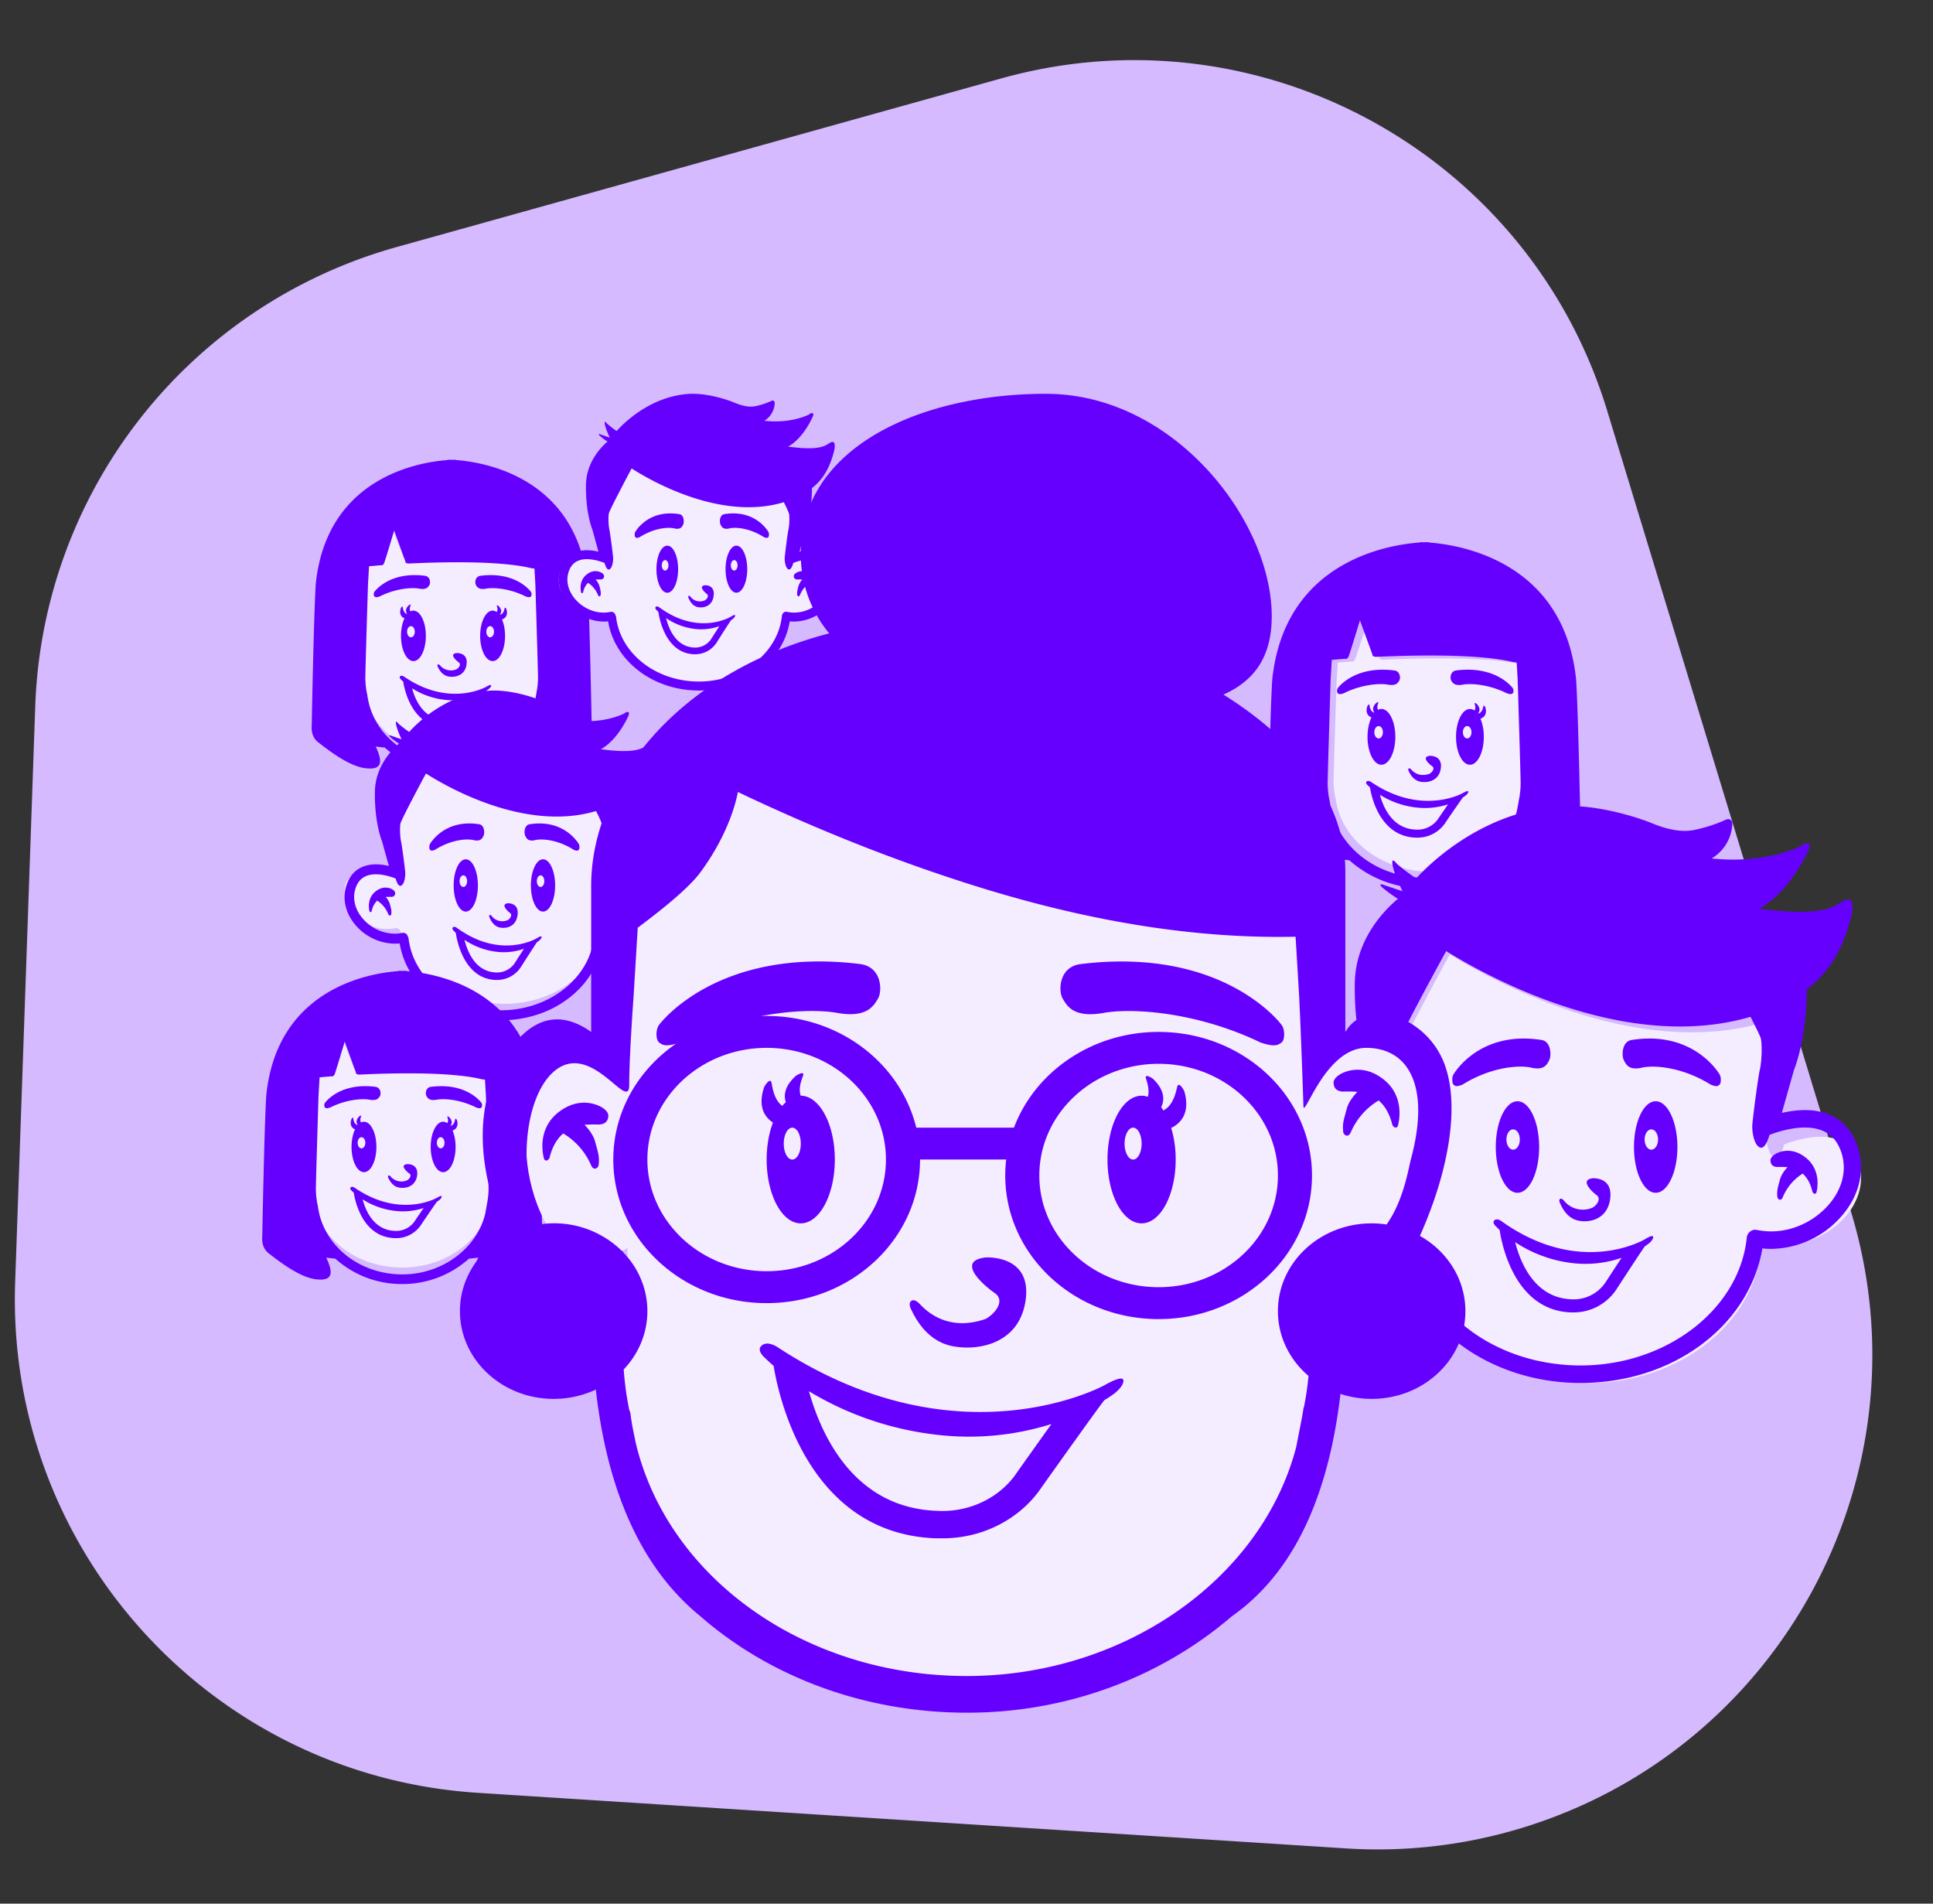 <svg id="family-universal" viewBox="0 0 65 64" fill="none" xmlns="http://www.w3.org/2000/svg">
						<rect x="0" y="0" width="65" height="64" fill="#333333" stroke="none"/>
						<g clip-path="url(#icon_teacher_svg__clip0)">
							<path fill-rule="evenodd" clip-rule="evenodd" d="M13.337 8.306l20.334-5.67C42.37.211 51.413 5.17 54.044 13.809l8.19 26.897c2.676 8.784-2.277 18.075-11.063 20.75a16.626 16.626 0 01-5.905.687l-29.2-1.869C7.09 59.7.196 52.091.51 43.101l.675-19.358A16.628 16.628 0 0113.337 8.306z" fill="#D5BAFF"></path>
							<path d="M18.188 23.066a.148.148 0 00-.006.02c-.002.018-.007.036-.009.055v.003l-.055.28c-.304 1.15-1.517 2.009-2.926 2.009-1.443 0-2.659-.867-2.94-2.054l-.008-.042a2.11 2.11 0 01-.036-.209.16.16 0 00-.011-.033 2.728 2.728 0 01-.056-.487c0-.248.094-3.14.094-3.14l.038-.603.42-.033s.07.027.115-.08c.044-.106.353-1.079.353-1.079l.39 1.021s-.012.08.121.08 2.939-.16 4.313.153l.127.017.032.523s.094 2.893.094 3.14c-.003.155-.02.308-.05.46z" fill="#F4EDFF"></path>
							<path d="M15.06 15.456s.047 0 .128.003l.107-.003h.022l.005.01c.931.067 4.064.56 4.438 4.165.068 1.053.137 4.77.137 4.77s.05.354-.22.557c-.268.202-.991.791-1.57.867-.579.075-.61-.199-.361-.725l-.315.035a3.34 3.34 0 01-2.238.852 3.334 3.334 0 01-2.254-.853l-.305-.034c.248.526.218.8-.361.725-.58-.075-1.303-.665-1.571-.867-.269-.203-.22-.558-.22-.558s.068-3.716.136-4.77c.374-3.605 3.506-4.097 4.437-4.163l.006-.01zm-1.805 2.378s-.293.981-.335 1.089c-.032.08-.078.085-.098.083l-.011-.003-.401.034-.036.607s-.09 2.919-.09 3.169c.004.165.021.33.053.491a.197.197 0 01.011.034c.007.072.02.141.035.21l.008.042c.268 1.198 1.425 2.073 2.8 2.073 1.341 0 2.497-.868 2.786-2.027l.052-.283.009-.059a2.81 2.81 0 00.054-.482c0-.25-.09-3.168-.09-3.168l-.03-.528-.122-.017c-1.308-.316-3.982-.154-4.108-.154-.126 0-.114-.08-.114-.08l-.373-1.031zm.204 4.9c.053-.044.137.02.137.02 1.53 1.047 2.762.332 2.762.332s.155-.096.158-.04c.002.056-.085.12-.085.12s-.027.022-.077.055c-.061.081-.367.53-.556.81a.998.998 0 01-.82.412h-.046c-1.1-.04-1.338-1.297-1.373-1.527a1.772 1.772 0 01-.074-.07s-.078-.067-.026-.111zm.398.407c.104.388.38 1.034 1.084 1.059a.752.752 0 00.648-.3c.063-.093.195-.29.319-.47a2.224 2.224 0 01-.983.094 2.587 2.587 0 01-1.068-.383zm1.833-.817c-.046.394-.397.463-.618.418-.22-.046-.316-.253-.349-.32-.032-.068 0-.08 0-.08s.022-.027.075.03a.477.477 0 00.548.13c.069-.032.18-.16.082-.23-.098-.072-.332-.286-.076-.316 0 0 .385-.027.338.368zm-1.883-1.978c-.009.03-.055.139-.003.208a.216.216 0 01.098-.024c.231 0 .418.38.418.848 0 .469-.187.848-.418.848-.23 0-.418-.38-.418-.848 0-.23.045-.438.118-.59-.07-.029-.198-.115-.123-.343.022-.039.055-.078.063-.033.007.04.026.208.15.23-.038-.054-.085-.163.056-.296.032-.02.072-.036.06 0zm2.9.025c-.011-.037.028-.02.059.003.134.137.083.243.041.295.127-.017.153-.182.163-.222.01-.044.041-.004.06.036.067.241-.08.32-.15.343.065.148.103.34.103.552 0 .469-.187.848-.418.848-.231 0-.419-.38-.419-.848 0-.468.188-.848.419-.848.048 0 .093.016.136.046.053-.066.014-.176.005-.205zm-2.888.68c-.073 0-.13.083-.13.187s.058.188.129.188c.072 0 .13-.084.13-.188s-.059-.188-.13-.188zm2.663 0c-.071 0-.129.083-.129.187s.058.188.13.188c.07 0 .128-.084.128-.188s-.057-.188-.129-.188zm-2.189-1.692c.181.026.186.24.148.306-.039.066-.096.172-.348.125-.252-.047-.799-.004-1.326.263-.117.04-.146.024-.176 0-.031-.024-.03-.12 0-.157 0 0 .485-.695 1.702-.538zm1.857 0c1.217-.158 1.702.537 1.702.537.029.037.031.133 0 .157-.031.024-.06.04-.176 0-.528-.267-1.075-.31-1.327-.263-.252.047-.309-.059-.347-.125-.038-.067-.033-.28.148-.306z" fill="#6500FF"></path>
							<path d="M51.439 26.777a.192.192 0 00-.007.02c-.002.02-.007.04-.01.06v.003l-.06.3c-.33 1.232-1.654 2.153-3.19 2.153-1.575 0-2.9-.93-3.207-2.2l-.01-.046a2.2 2.2 0 01-.04-.223.18.18 0 00-.012-.036 2.87 2.87 0 01-.06-.522c0-.266.102-3.365.102-3.365l.04-.646.46-.034s.077.028.125-.086c.048-.114.385-1.156.385-1.156l.427 1.094s-.014.085.13.085c.145 0 3.207-.171 4.706.165l.138.017.035.56s.102 3.1.102 3.366c-.004.165-.022.33-.054.491z" fill="#F4EDFF"></path>
							<path d="M47.747 18.227s.051 0 .143.004c.055-.003.095-.003.119-.004h.024l.006.011c1.041.075 4.542.618 4.96 4.604.076 1.164.153 5.27.153 5.27s.056.393-.245.617c-.3.224-1.108.875-1.755.958-.647.083-.682-.219-.404-.801l-.352.039c-.69.61-1.58.945-2.501.942a3.747 3.747 0 01-2.519-.944l-.34-.037c.276.582.242.884-.405.801-.647-.083-1.455-.734-1.756-.958-.3-.224-.246-.616-.246-.616s.076-4.107.153-5.271c.418-3.986 3.918-4.53 4.959-4.603l.006-.012zm-2.017 2.629s-.33 1.084-.376 1.203c-.047.119-.12.089-.12.089l-.45.036-.04.672s-.1 3.226-.1 3.502c.004.183.024.364.06.544.005.012.009.024.011.037.009.079.024.156.04.233l.008.046c.3 1.324 1.593 2.29 3.13 2.29 1.498 0 2.79-.958 3.113-2.24l.06-.312v-.003l.008-.063a.172.172 0 01.007-.02c.032-.17.05-.34.053-.512 0-.277-.1-3.502-.1-3.502L51 22.272l-.135-.017c-1.463-.35-4.45-.172-4.592-.172-.14 0-.127-.089-.127-.089l-.416-1.138zm.227 5.416c.059-.049.153.021.153.021 1.71 1.158 3.087.367 3.087.367s.174-.105.176-.044c.003.062-.094.134-.094.134s-.03.023-.087.059c-.068.09-.41.587-.62.896a1.12 1.12 0 01-.918.456h-.05c-1.23-.045-1.497-1.434-1.536-1.688a1.952 1.952 0 01-.082-.078s-.087-.074-.029-.123zm.445.449c.115.429.425 1.143 1.211 1.171a.845.845 0 00.725-.332c.052-.078.149-.218.252-.368l.103-.15c-.353.115-.728.15-1.097.103a2.914 2.914 0 01-1.194-.424zm2.049-.903c-.053.436-.444.512-.691.462-.247-.05-.354-.28-.39-.354-.036-.075 0-.089 0-.089s.025-.03.084.035c.059.065.26.267.612.143.077-.035.202-.176.092-.255-.11-.079-.371-.316-.085-.349 0 0 .43-.03.378.407zm-2.104-2.186c-.011.033-.063.154-.004.23a.238.238 0 01.11-.027c.258 0 .467.42.467.938s-.21.937-.468.937-.467-.42-.467-.937c0-.254.05-.484.132-.652-.078-.032-.221-.128-.137-.38.024-.043.06-.086.069-.036.008.045.029.229.17.254-.045-.06-.096-.18.06-.327.037-.022.081-.04.067 0zm3.24.027c-.012-.04.031-.02.066.003.15.152.092.27.046.328.142-.019.172-.202.182-.246.011-.05.046-.005.067.04.075.266-.09.353-.166.378.07.164.113.377.113.61 0 .519-.208.938-.467.938-.258 0-.467-.42-.467-.937 0-.517.21-.937.467-.937.055 0 .108.018.152.05.06-.073.016-.194.006-.227zm-3.229.751c-.079 0-.144.093-.144.208 0 .115.065.208.144.208.08 0 .144-.093.144-.208 0-.115-.064-.208-.144-.208zm2.978 0c-.08 0-.144.093-.144.208 0 .115.065.208.144.208.078 0 .145-.093.145-.208 0-.115-.065-.208-.145-.208zm-2.447-1.87c.203.03.208.265.165.339-.043.073-.107.19-.388.138-.282-.051-.893-.004-1.483.291-.13.045-.162.027-.197 0-.034-.026-.033-.133 0-.174 0 0 .543-.768 1.903-.593zm2.075 0c1.36-.174 1.903.594 1.903.594.032.042.035.148 0 .174-.035.027-.067.045-.197 0-.59-.295-1.201-.342-1.483-.29-.281.051-.345-.066-.388-.139-.042-.074-.037-.309.165-.338z" fill="#6500FF"></path>
							<path fill-rule="evenodd" clip-rule="evenodd" d="M27.947 20.203c-.321.387-.821.573-1.275.477h-.012c-.004 0-.009-.005-.014-.005a.147.147 0 00-.113.035.166.166 0 00-.056.111c-.132 1.343-1.437 2.395-2.973 2.395-1.536 0-2.812-1.01-2.968-2.35a.163.163 0 00-.023-.066.153.153 0 00-.178-.12c-.453.096-.953-.09-1.274-.477-.245-.296-.328-.65-.227-.973.062-.2.168-.332.323-.405.331-.154.837-.19 1.012-.12.025.096.265.324.344.302.111-.03-.075-.168-.084-.301-.008-.133-.101-.88-.134-1.029a2.003 2.003 0 01-.02-.579c.023-.123.715-1.446.818-1.642.685.446 3.193 1.922 5.45 1.23.104.21.18.373.187.412.024.133.014.43-.02.579-.033.149-.124.895-.134 1.029-.009.133-.144.27-.033.3.08.023.161-.206.187-.3.175-.071.788-.035 1.119.12.155.072.26.204.323.404.102.323.018.677-.226.973z" fill="#F4EDFF"></path>
							<path fill-rule="evenodd" clip-rule="evenodd" d="M22.983 13.26c.717-.105 1.555.216 1.64.247.086.031.458.219.782.148a2.4 2.4 0 00.521-.171s.047-.028.083-.011c.037.016.048.06.04.113a.731.731 0 01-.345.56c.25.03.89.067 1.478-.2.039-.019.086-.071.138-.056.066.018 0 .137 0 .137s-.301.704-.818.988c1.1.149 1.253-.042 1.415-.133.161-.092.167.085.144.217-.158.707-.46 1.078-.758 1.312-.003.877-.215 1.391-.215 1.391l-.205.745c.24-.057.549-.086.814.035.222.102.378.289.462.556.129.403.03.838-.272 1.194a1.575 1.575 0 01-1.188.565c-.048 0-.096-.002-.143-.007-.22 1.336-1.501 2.326-3.054 2.326-1.544 0-2.833-.993-3.053-2.326a1.375 1.375 0 01-.144.007 1.577 1.577 0 01-1.188-.565c-.3-.356-.398-.791-.27-1.194.085-.267.24-.455.463-.555.265-.121.575-.092.814-.036l-.205-.744s-.233-.56-.215-1.512c.015-.77.527-1.278.725-1.446a2.153 2.153 0 01-.263-.197c-.09-.091.04-.038.04-.038s.244.086.293.1l.007.002a2.15 2.15 0 01-.163-.427c-.043-.2.068-.045.068-.045s.193.168.326.25c.167-.19 1.005-1.075 2.246-1.23zm-1.744 2.489c-.096.181-.746 1.403-.766 1.517-.022.122-.013.397.018.534.03.136.118.826.126.95.008.122-.032.368-.135.396-.075.02-.13-.132-.154-.22-.164-.064-.595-.209-.905-.066-.146.067-.245.189-.304.373-.094.297-.016.626.213.899.301.356.77.53 1.196.44a.143.143 0 01.168.11.149.149 0 01.02.06c.148 1.238 1.346 2.171 2.787 2.171 1.441 0 2.667-.971 2.79-2.21a.152.152 0 01.053-.103.137.137 0 01.106-.033c.005.001.01.005.013.005h.011c.427.089.896-.083 1.197-.44.23-.273.307-.6.212-.9-.059-.183-.158-.305-.304-.372-.31-.143-.74.002-.905.066-.025.088-.079.24-.153.22-.104-.028-.144-.274-.136-.396.01-.124.095-.814.126-.95.032-.137.041-.412.019-.534a3.195 3.195 0 00-.176-.381c-2.12.638-4.473-.724-5.117-1.136zm.813 4.653c.046-.041.12.018.12.018 1.334.978 2.41.31 2.41.31s.135-.09.138-.038c.002.052-.074.113-.074.113s-.024.02-.068.05c-.164.25-.325.502-.485.756a.858.858 0 01-.716.385h-.04c-.96-.037-1.168-1.21-1.198-1.424a6.873 6.873 0 01-.054-.054l-.016-.017c-.014-.015-.055-.064-.016-.099h-.001zm.347.38c.09.361.331.964.946.988a.64.64 0 00.565-.281l.279-.437a1.822 1.822 0 01-.858.088 2.165 2.165 0 01-.932-.359zm1.6-.763c-.04.368-.347.433-.54.39-.193-.043-.276-.236-.304-.299-.028-.063 0-.075 0-.075s.02-.025.065.03a.4.4 0 00.478.12c.06-.03.158-.148.072-.215-.086-.066-.29-.266-.066-.294h.016c.066 0 .314.024.279.343zm-4.283-.695c.28-.234.523-.061.523-.061s.078.047.075.108c-.003.06-.03.106-.112.11-.058-.001-.116 0-.174.004.058.06.101.133.127.212.037.146.054.195.044.299a.057.057 0 01-.038.052s-.033.009-.053-.043a.866.866 0 00-.335-.41.585.585 0 00-.16.299.067.067 0 01-.029.047.028.028 0 01-.024 0 .03.03 0 01-.017-.02s-.107-.363.173-.597zm7.05-.061s.244-.173.524.06c.28.235.174.599.174.599a.03.03 0 01-.006.012.03.03 0 01-.023.01.028.028 0 01-.013-.003.068.068 0 01-.027-.047.58.58 0 00-.161-.298.87.87 0 00-.335.409c-.02.052-.053.043-.053.043a.057.057 0 01-.038-.052c-.01-.104.006-.153.044-.299a.547.547 0 01.126-.212 1.594 1.594 0 00-.173-.003c-.082-.005-.11-.05-.113-.11-.003-.062.075-.11.075-.11zm-2.004-.918c.202 0 .365.354.365.791 0 .437-.163.791-.365.791-.201 0-.364-.354-.364-.79 0-.438.163-.792.364-.792zm-2.323 0c.201 0 .364.355.364.793 0 .436-.163.79-.364.79-.202 0-.365-.355-.365-.792 0-.437.163-.791.365-.791zm2.25.486c-.062 0-.113.079-.113.175 0 .097.05.176.113.176.062 0 .113-.078.113-.176 0-.097-.05-.175-.113-.175zm-2.324 0c-.062 0-.112.079-.112.175 0 .097.05.176.112.176.063 0 .113-.078.113-.176 0-.097-.05-.175-.113-.175zm.482-1.545c.158.03.162.266.129.34-.033.074-.083.191-.303.139-.22-.053-.697-.004-1.157.291-.102.044-.127.027-.154 0-.027-.027-.026-.133 0-.174 0 0 .423-.77 1.485-.596zm1.506 0c1.061-.174 1.485.596 1.485.596.026.042.026.147 0 .174-.027.027-.053.044-.154 0-.46-.295-.938-.344-1.157-.291-.22.052-.27-.065-.303-.139-.034-.074-.03-.31.129-.34z" fill="#6500FF"></path>
							<path fill-rule="evenodd" clip-rule="evenodd" d="M21.628 30.712c-.351.4-.682.503-1.18.403h-.013c-.005 0-.01-.004-.015-.005a.166.166 0 00-.185.152c-.144 1.393-1.577 2.485-3.261 2.485-1.684 0-3.302-.958-3.475-2.349a.166.166 0 00-.024-.067.167.167 0 00-.196-.125c-.497.1-1.046-.094-1.397-.494-.27-.307-.36-.676-.25-1.01.069-.208.403-.436.573-.511.363-.16.866.001 1.058.075.028.098.032.203.12.18.121-.032.01-.15 0-.289-.01-.137-.112-.912-.148-1.067a1.947 1.947 0 01-.02-.6c.023-.127.87-1.854.984-2.057.751.463 3.62 1.983 6.097 1.266.113.217.209.659.216.7.027.138.017.446-.02.6a16.39 16.39 0 00-.148 1.068c-.01.138.037.414.158.446.088.023.15-.149.18-.247.192-.074.695-.235 1.058-.075.17.075.286.213.354.42.111.335-.197.794-.465 1.1z" fill="#F4EDFF"></path>
							<path fill-rule="evenodd" clip-rule="evenodd" d="M16.27 23.24c.803-.118 1.74.238 1.835.273.095.036.511.243.874.164.2-.04.395-.104.582-.189 0 0 .053-.031.093-.013.04.018.053.068.043.126a.813.813 0 01-.385.623c.279.032.996.074 1.652-.223.044-.02.096-.079.155-.063.073.021 0 .153 0 .153s-.337.781-.915 1.098c1.229.166 1.401-.046 1.581-.148.18-.102.188.095.161.242-.177.785-.514 1.198-.847 1.457-.004.975-.24 1.547-.24 1.547l-.23.826c.27-.063.614-.095.91.04.249.113.423.32.518.617.143.448.033.931-.305 1.327a1.767 1.767 0 01-1.328.628c-.053 0-.106-.003-.16-.009-.245 1.485-1.677 2.585-3.412 2.585-1.726 0-3.167-1.103-3.413-2.585a1.547 1.547 0 01-.16.01 1.767 1.767 0 01-1.328-.63c-.335-.394-.445-.878-.303-1.326.096-.297.27-.505.519-.616.295-.135.643-.104.91-.04l-.23-.827s-.26-.623-.24-1.68c.016-.855.59-1.42.81-1.607a2.404 2.404 0 01-.294-.219c-.1-.101.045-.042.045-.042s.272.096.327.111l.008.002a2.357 2.357 0 01-.181-.474c-.048-.222.075-.05.075-.05s.216.187.364.278c.187-.21 1.124-1.195 2.51-1.366zm-1.947 2.765c-.108.2-.835 1.558-.858 1.685-.025.136-.014.44.02.593.035.152.133.919.142 1.055.009.137-.035.41-.151.441-.084.023-.146-.147-.172-.244-.184-.072-.665-.232-1.012-.074-.163.074-.274.21-.34.415-.105.33-.018.695.239.998.336.397.86.588 1.337.49a.16.16 0 01.187.122c.012.02.02.043.024.067.164 1.375 1.503 2.412 3.113 2.412 1.611 0 2.981-1.08 3.12-2.456a.169.169 0 01.113-.145.155.155 0 01.063-.006c.006 0 .011.005.015.005h.013c.476.1 1-.092 1.337-.488.256-.304.343-.668.237-1-.066-.204-.177-.34-.34-.414-.346-.158-.828.002-1.012.074-.027.097-.088.267-.171.244-.116-.03-.161-.304-.151-.44.01-.138.105-.904.14-1.056.036-.152.046-.457.02-.593a3.426 3.426 0 00-.195-.423c-2.368.709-5-.804-5.718-1.262zm.908 5.17c.05-.046.133.02.133.02 1.491 1.086 2.693.345 2.693.345s.152-.1.155-.043c.003.058-.083.125-.083.125s-.026.022-.075.056c-.184.278-.364.558-.542.84a.955.955 0 01-.801.428h-.044c-1.072-.042-1.306-1.344-1.34-1.583l-.06-.06-.016-.017c-.015-.015-.064-.072-.02-.111zm.387.421c.101.402.37 1.071 1.057 1.098a.716.716 0 00.632-.312c.061-.096.19-.299.312-.485a2.049 2.049 0 01-.959.097 2.429 2.429 0 01-1.042-.398zm1.788-.847c-.045.41-.387.48-.603.433-.215-.047-.308-.261-.34-.332-.031-.07 0-.083 0-.083s.022-.028.073.033a.45.45 0 00.535.134c.066-.033.175-.165.08-.24-.096-.073-.324-.295-.075-.326 0 0 .375-.028.33.381zm-4.786-.772c.313-.26.585-.069.585-.069l.006.004c.02.015.08.061.077.117-.003.068-.034.118-.125.123a1.794 1.794 0 00-.194.004.607.607 0 01.14.236c.043.161.062.216.05.331a.063.063 0 01-.042.057s-.037.011-.06-.046a.965.965 0 00-.373-.455.637.637 0 00-.18.33.075.075 0 01-.031.053.031.031 0 01-.028 0 .033.033 0 01-.019-.021s-.119-.405.194-.664zm7.884-.07c.033-.022.289-.173.58.07.274.227.218.565.2.646l-.005.018a.034.034 0 01-.018.022.032.032 0 01-.028-.001.075.075 0 01-.032-.052.633.633 0 00-.18-.33.965.965 0 00-.373.454c-.022.057-.06.046-.06.046a.064.064 0 01-.042-.057c-.011-.114.007-.17.05-.331a.601.601 0 01.14-.236 1.794 1.794 0 00-.193-.004c-.092-.005-.123-.055-.126-.123-.004-.068.083-.12.083-.12l.004-.003zm-2.244-1.018c.225 0 .407.394.407.88 0 .485-.182.878-.407.878-.225 0-.408-.393-.408-.879 0-.485.183-.879.408-.879zm-2.597 0c.225 0 .407.395.407.88 0 .486-.182.878-.407.878-.226 0-.408-.393-.408-.879 0-.485.183-.879.408-.879zm2.515.54c-.07 0-.126.087-.126.195 0 .108.056.195.126.195.069 0 .126-.087.126-.195 0-.108-.057-.195-.126-.195zm-2.597 0c-.07 0-.127.087-.127.195 0 .108.057.195.127.195s.126-.087.126-.195c0-.108-.057-.195-.126-.195zm.539-1.717c.176.034.18.295.143.377-.034.076-.083.19-.276.167l-.063-.012c-.245-.058-.778-.005-1.293.324-.113.049-.142.03-.172 0s-.029-.147 0-.193c0 0 .473-.855 1.66-.663zm1.682 0c1.186-.192 1.66.663 1.66.663.03.046.03.164 0 .193-.03.03-.058.049-.173 0-.514-.329-1.047-.382-1.293-.324-.245.058-.301-.072-.338-.155-.038-.082-.033-.343.144-.377z" fill="#6500FF"></path>
							<path fill-rule="evenodd" clip-rule="evenodd" d="M62.058 40.9c-.623.717-1.593 1.064-2.474.885h-.024c-.007 0-.016-.007-.027-.008a.292.292 0 00-.219.065.304.304 0 00-.108.205c-.255 2.495-2.79 4.448-5.77 4.448-2.981 0-5.458-1.877-5.762-4.366a.296.296 0 00-.044-.122.297.297 0 00-.346-.222c-.881.18-1.852-.168-2.473-.885-.476-.55-.637-1.21-.442-1.808.122-.37.327-.616.628-.75.643-.287 1.532.002 1.872.134.05.176.163.483.318.442.215-.057.297-.551.28-.799-.017-.247-.198-1.635-.262-1.91-.063-.276-.083-.828-.036-1.075.042-.228 1.386-2.686 1.586-3.05 1.33.829 6.198 3.568 10.58 2.285.201.389.348.692.362.765.047.247.028.799-.037 1.075-.065.275-.242 1.663-.26 1.91-.019.248.065.742.279.798.154.042.266-.266.318-.441.34-.132 1.23-.421 1.871-.134.302.134.508.38.628.75.198.6.037 1.258-.438 1.808z" fill="#F4EDFF"></path>
							<path fill-rule="evenodd" clip-rule="evenodd" d="M52.115 27.137c1.436-.206 3.113.418 3.283.48.17.06.914.424 1.563.287a4.891 4.891 0 001.043-.332s.094-.055.166-.023c.072.033.094.12.076.221a1.419 1.419 0 01-.688 1.09c.499.057 1.781.13 2.956-.39.078-.036.173-.138.276-.11.106.029.042.183.013.243l-.013.024s-.603 1.369-1.636 1.923c2.2.288 2.508-.082 2.83-.26.323-.178.334.166.287.423-.316 1.375-.919 2.096-1.515 2.55-.007 1.706-.43 2.706-.43 2.706l-.41 1.447c.481-.11 1.097-.166 1.628.07.445.197.756.56.926 1.08.255.783.058 1.63-.546 2.321a3.188 3.188 0 01-2.376 1.1 2.8 2.8 0 01-.286-.015c-.44 2.598-3.001 4.523-6.107 4.523-3.089 0-5.667-1.93-6.108-4.523a2.8 2.8 0 01-.286.015 3.188 3.188 0 01-2.376-1.1c-.6-.691-.797-1.538-.542-2.322.172-.518.481-.882.927-1.079.529-.235 1.15-.18 1.628-.07l-.41-1.446s-.466-1.09-.43-2.94c.03-1.497 1.055-2.486 1.45-2.812a4.317 4.317 0 01-.527-.383c-.179-.178.08-.074.08-.074s.488.168.587.195l.014.004c-.106-.213-.265-.558-.325-.831-.086-.387.135-.087.135-.087s.386.327.652.487c.334-.37 2.011-2.09 4.491-2.392zm-3.486 4.839c-.193.352-1.492 2.728-1.533 2.949-.045.238-.026.772.036 1.038.061.266.236 1.608.252 1.847.017.24-.063.717-.27.772-.15.04-.26-.257-.308-.427-.328-.127-1.189-.407-1.81-.13-.291.13-.49.367-.607.726-.189.578-.034 1.216.426 1.747.602.694 1.54 1.03 2.393.856a.287.287 0 01.334.214.28.28 0 01.042.118c.294 2.406 2.69 4.22 5.572 4.22 2.883 0 5.335-1.888 5.582-4.298a.293.293 0 01.204-.252.284.284 0 01.112-.01c.01 0 .02.008.026.008h.024c.851.173 1.79-.162 2.392-.856.46-.53.615-1.167.424-1.747-.117-.358-.316-.596-.607-.726-.62-.276-1.482.003-1.81.13-.05.17-.159.467-.308.427-.207-.055-.288-.532-.27-.772.017-.24.19-1.58.252-1.847.063-.266.081-.8.036-1.038-.013-.071-.156-.364-.35-.74-4.238 1.24-8.947-1.408-10.233-2.209zm1.625 9.048c.092-.08.24.035.24.035 2.668 1.9 4.819.604 4.819.604s.271-.177.277-.075c.004.101-.148.219-.148.219s-.048.039-.135.097c-.106.148-.64.963-.97 1.47a1.721 1.721 0 01-1.434.749h-.08c-1.917-.072-2.334-2.352-2.395-2.77l-.13-.127s-.135-.121-.044-.202zm.695.737c.18.704.663 1.875 1.89 1.921a1.291 1.291 0 001.132-.545l.412-.63.145-.22c-.551.19-1.139.248-1.716.17a4.403 4.403 0 01-1.863-.696zm3.199-1.482c-.082.716-.693.84-1.08.757-.385-.083-.55-.458-.608-.58-.05-.108-.013-.139-.002-.145.002-.001.042-.05.133.056a.815.815 0 00.956.235c.12-.058.315-.288.144-.419-.172-.129-.58-.517-.134-.57 0 0 .672-.05.59.666zm-8.565-1.352c.559-.455 1.046-.12 1.046-.12s.155.094.15.212c-.006.119-.061.206-.225.216a3.293 3.293 0 00-.347.006c.092.1.21.25.253.413.074.282.108.38.087.58a.11.11 0 01-.075.1s-.066.019-.106-.083a1.695 1.695 0 00-.67-.795c-.133.12-.25.3-.32.578a.13.13 0 01-.057.092.058.058 0 01-.083-.036s-.212-.708.347-1.163zm14.101-.12s.487-.335 1.046.12c.559.454.35 1.163.35 1.163a.059.059 0 01-.034.038.057.057 0 01-.051-.002.13.13 0 01-.057-.092c-.07-.277-.187-.458-.32-.578-.301.189-.535.467-.67.795-.04.102-.105.083-.105.083a.112.112 0 01-.077-.1c-.02-.2.013-.298.089-.58.042-.162.16-.314.252-.414a3.293 3.293 0 00-.347-.006c-.164-.01-.219-.096-.225-.215-.006-.119.15-.211.15-.211h-.001zm-4.009-1.783c.402 0 .73.688.73 1.538 0 .85-.328 1.539-.73 1.539-.403 0-.73-.69-.73-1.539s.327-1.538.73-1.538zm-4.647 0c.403 0 .728.69.728 1.54 0 .85-.325 1.537-.728 1.537-.403 0-.73-.69-.73-1.539s.327-1.538.73-1.538zm4.5.945c-.124 0-.225.152-.225.34 0 .19.101.342.225.342.124.002.226-.152.226-.341 0-.19-.102-.34-.226-.34zm-4.647 0c-.124 0-.225.152-.225.34 0 .19.1.342.225.342.124.002.225-.152.225-.341 0-.19-.1-.34-.225-.34zm.964-3.004c.316.058.323.516.257.66-.067.144-.166.373-.606.27-.44-.101-1.394-.008-2.314.568-.204.085-.254.051-.308 0-.053-.052-.052-.259 0-.339 0 0 .847-1.497 2.971-1.159zm3.01 0c2.124-.338 2.97 1.159 2.97 1.159.054.08.054.287 0 .338-.053.052-.104.086-.306 0-.921-.575-1.876-.668-2.315-.566-.44.102-.54-.127-.607-.27-.066-.145-.059-.603.258-.66v-.001z" fill="#6500FF"></path>
							<path d="M16.525 40.248a.148.148 0 00-.007.02c-.001.018-.006.036-.008.055v.003l-.055.28c-.304 1.15-1.517 2.009-2.926 2.009-1.443 0-2.659-.867-2.94-2.054l-.008-.042a2.112 2.112 0 01-.037-.209.161.161 0 00-.01-.032 2.721 2.721 0 01-.056-.488c0-.248.094-3.14.094-3.14l.037-.603.422-.033s.07.027.114-.08c.044-.106.353-1.079.353-1.079l.39 1.021s-.012.08.12.08c.133 0 2.94-.16 4.314.153l.127.017.032.523s.094 2.893.094 3.14c-.003.155-.02.308-.05.46z" fill="#F4EDFF"></path>
							<path d="M13.398 32.638s.046 0 .127.003l.107-.003h.022l.005.01c.931.067 4.063.56 4.438 4.165.068 1.054.137 4.77.137 4.77s.05.354-.22.557c-.268.202-.991.791-1.57.867-.579.075-.61-.199-.361-.725l-.315.035a3.34 3.34 0 01-2.239.852 3.334 3.334 0 01-2.253-.853l-.305-.034c.248.526.218.8-.361.725-.58-.075-1.303-.665-1.571-.867-.269-.203-.22-.558-.22-.558s.067-3.715.136-4.77c.374-3.604 3.506-4.097 4.437-4.163l.006-.01zm-1.806 2.378s-.293.982-.335 1.09c-.032.08-.077.084-.098.082l-.011-.003-.401.034-.036.607s-.09 2.919-.09 3.169c.004.165.021.33.053.492a.2.2 0 01.011.033c.007.072.02.141.035.21l.008.043c.267 1.197 1.425 2.072 2.8 2.072 1.341 0 2.497-.867 2.786-2.027l.052-.283.009-.058a2.81 2.81 0 00.054-.482c0-.25-.09-3.169-.09-3.169l-.031-.528-.12-.017c-1.31-.316-3.983-.154-4.109-.154-.126 0-.114-.08-.114-.08l-.373-1.031zm.204 4.9c.053-.043.137.02.137.02 1.53 1.047 2.762.332 2.762.332s.155-.096.158-.04c.002.056-.085.121-.085.121s-.027.021-.077.054c-.061.081-.367.53-.556.81a.998.998 0 01-.82.413h-.046c-1.1-.04-1.338-1.297-1.373-1.527-.049-.045-.074-.071-.074-.071s-.078-.067-.026-.111zm.398.407c.103.388.38 1.034 1.084 1.059a.752.752 0 00.648-.3c.063-.093.195-.289.319-.469a2.224 2.224 0 01-.983.094 2.587 2.587 0 01-1.068-.384zm1.833-.817c-.046.395-.397.463-.618.418-.22-.045-.316-.253-.349-.32-.032-.068 0-.08 0-.08s.022-.027.075.03a.477.477 0 00.548.13c.069-.032.18-.16.082-.23-.098-.072-.332-.286-.076-.316 0 0 .385-.026.338.368zm-1.883-1.977c-.009.029-.055.138-.003.207a.217.217 0 01.098-.023c.231 0 .418.379.418.847 0 .469-.187.848-.418.848-.23 0-.418-.38-.418-.848 0-.229.045-.437.118-.59-.07-.029-.198-.115-.123-.342.022-.04.055-.078.062-.034.008.04.026.208.152.23-.04-.054-.086-.163.055-.295.032-.021.072-.037.06 0zm2.9.024c-.011-.037.028-.019.058.003.135.137.084.244.042.295.127-.017.153-.182.162-.222.012-.044.042-.004.062.036.066.242-.082.32-.15.343.063.148.102.34.102.552 0 .469-.187.848-.418.848-.231 0-.419-.38-.419-.848 0-.468.188-.848.419-.848.048 0 .093.017.136.046.053-.065.014-.176.005-.205zm-2.889.68c-.071 0-.129.083-.129.187s.058.188.129.188c.072 0 .13-.083.13-.188 0-.104-.059-.188-.13-.188zm2.664 0c-.071 0-.129.083-.129.187s.058.188.13.188c.07 0 .128-.083.128-.188 0-.104-.057-.188-.129-.188zM12.63 36.54c.181.026.186.24.147.306-.038.066-.095.172-.347.126-.252-.047-.799-.005-1.326.262-.117.04-.146.025-.176 0-.031-.024-.03-.12 0-.157 0 0 .485-.695 1.702-.538zm1.857 0c1.217-.158 1.702.537 1.702.537.029.037.03.133 0 .157-.031.025-.06.04-.176 0-.528-.267-1.075-.31-1.327-.262-.252.046-.309-.06-.347-.126-.038-.067-.034-.28.148-.306z" fill="#6500FF"></path>
							<path fill-rule="evenodd" clip-rule="evenodd" d="M43.926 48.813c-1.148 4.551-6.034 7.887-11.363 7.887-5.463 0-10.333-3.125-11.396-7.823v-.431c-.056-.272-.032-.57-.061-.85-.01-.045-.133-.136-.152-.178-.125-.636-.235-1.25-.25-1.899 0-.322.35-1.772.402-3.576-2.331 1.826-4.202-2.63-3.096-5.402 1.106-2.771 2.982.25 3.006-.53.052-1.706 0-2.923 0-2.923l.496-2.385 3.363-4.716c8.703 2.483 14.788 4.138 18.255 4.965l.48.064.51 2.072s-.056.69 0 2.496c.025.837.993-1.211 2.558-.657.246.087 1.247-.48 1.434.928.264 1.992-.434 5.61-1.434 6.302-1.707 1.183-1.99-.06-1.974.48.041 1.46 0 2.604 0 2.882-.008.406-.268 1.504-.778 3.294z" fill="#F4EDFF"></path>
							<path fill-rule="evenodd" clip-rule="evenodd" d="M35.18 13.24c4.272 0 7.584 4.238 7.584 7.48 0 1.382-.602 2.175-1.624 2.632 2.316 1.449 4.022 3.436 4.096 5.784l.003.161v5.397c.704-1.196 2.725-.537 3.331 1.072.53 1.407.147 3.61-.824 5.784.917.516 1.53 1.456 1.53 2.53 0 1.63-1.41 2.95-3.151 2.95a3.34 3.34 0 01-1.05-.168c-.42 3.572-1.639 6.066-3.658 7.481-2.428 2.086-5.605 3.242-8.902 3.237-3.491 0-6.661-1.233-8.962-3.24-1.946-1.585-3.119-4.126-3.518-7.623a3.314 3.314 0 01-1.417.313c-1.74 0-3.152-1.32-3.152-2.95 0-1.088.63-2.038 1.566-2.55-.856-1.806-1.172-4.09-.202-5.764.859-1.482 1.843-1.861 2.951-1.14l.098.067v-4.917c0-3.27 2.676-7.086 8.003-8.482a4.174 4.174 0 01-.955-2.691c0-3.535 3.98-5.364 8.252-5.364zM24.811 26.626s-.182 1.241-1.26 2.702c-.301.409-.947.987-1.938 1.735l-.168.127-.14 2.308s-.147 2-.147 2.974c0 .975-1.285-1.552-2.547-.435-.94.832-1.199 3.173-.531 4.821.042.104.088.203.136.296a3.248 3.248 0 012.7.907l.033-.01v.044c.51.523.82 1.22.82 1.984 0 .752-.3 1.438-.795 1.96.03.454.093.907.184 1.355a.705.705 0 01.043.127c.022.203.058.403.097.602l.041.197.032.16c1.064 4.546 5.668 7.867 11.136 7.867 5.26 0 9.803-3.201 11.03-7.515l.049-.18.21-1.073v-.009c.009-.072.026-.142.033-.214a.689.689 0 01.023-.074c.067-.339.117-.68.148-1.024-.633-.54-1.028-1.316-1.028-2.179 0-1.63 1.41-2.95 3.152-2.95.17 0 .339.013.502.038.578-.816.736-1.89.815-2.184.68-2.51-.109-3.754-1.498-3.754-1.39 0-2.1 2.429-2.114 1.951-.066-2.106-.139-3.597-.143-3.679v-.004l-.12-2.005c-3.279.072-6.82-.481-10.623-1.66-2.671-.828-5.382-1.897-8.132-3.206zm1.353 18.677c6.083 3.978 10.985 1.263 10.985 1.263s.618-.365.628-.153c.01.212-.336.459-.336.459s-.11.081-.309.204c-.242.31-1.46 2.015-2.211 3.075-.717.954-1.87 1.531-3.109 1.566l-.155.001h-.18c-4.373-.153-5.323-4.924-5.462-5.797a6.63 6.63 0 01-.292-.269c-.04-.033-.297-.264-.103-.421.208-.169.544.072.544.072zm1.038 1.47c.412 1.473 1.512 3.925 4.31 4.021 1.012.056 1.984-.374 2.58-1.142.249-.352.774-1.093 1.265-1.777a9.25 9.25 0 01-3.907.355 10.61 10.61 0 01-4.248-1.457zm7.291-3.102c-.185 1.5-1.58 1.758-2.46 1.587-.878-.172-1.256-.959-1.385-1.215-.13-.257 0-.306 0-.306l.006-.006c.024-.018.115-.062.292.126.209.222.927.918 2.178.492.274-.122.718-.605.327-.876-.391-.271-1.32-1.085-.304-1.198 0 0 1.531-.102 1.346 1.397zm-5.556-11.258c.72.102.737.909.585 1.162-.15.253-.378.656-1.38.477-.56-.099-1.481-.093-2.551.108.063-.003.126-.004.19-.004 2.454 0 4.508 1.605 5.029 3.755h3.286c.708-1.875 2.619-3.218 4.864-3.218 2.849 0 5.158 2.161 5.158 4.827s-2.31 4.828-5.157 4.828c-2.85 0-5.158-2.162-5.158-4.828 0-.181.01-.36.032-.537h-2.897c0 2.666-2.31 4.828-5.158 4.828-2.848 0-5.157-2.161-5.157-4.828 0-1.597.83-3.014 2.108-3.893-.352.1-.456.042-.565-.04-.122-.092-.119-.456 0-.598 0 0 1.93-2.638 6.77-2.04zm10.024 3.352c-2.216 0-4.012 1.682-4.012 3.755 0 2.074 1.796 3.755 4.011 3.755 2.216 0 4.012-1.681 4.012-3.755 0-2.073-1.796-3.755-4.011-3.755zm-13.18-.536c-2.216 0-4.012 1.681-4.012 3.755 0 2.073 1.796 3.754 4.011 3.754 2.216 0 4.011-1.681 4.011-3.755 0-2.072-1.796-3.754-4.01-3.754zm1.224.934c-.033.097-.174.42-.078.675.634.003 1.145.962 1.145 2.145 0 1.186-.513 2.146-1.146 2.146-.633 0-1.146-.961-1.146-2.146 0-.463.079-.892.212-1.242-.26-.171-.529-.52-.293-1.201.087-.15.218-.297.248-.126.024.123.076.559.358.767a1.27 1.27 0 01.12-.127c-.075-.223-.051-.534.343-.89.127-.078.285-.14.237 0zm11.765.105c.415.403.386.737.275.957.026.033.05.07.075.107.346-.17.43-.655.462-.785.041-.17.163-.017.24.136.223.766-.151 1.1-.44 1.239.097.313.152.675.152 1.061 0 1.186-.513 2.146-1.146 2.146-.634 0-1.147-.961-1.147-2.146 0-1.184.513-2.145 1.147-2.145.072 0 .142.013.21.037.07-.241-.037-.529-.064-.619-.041-.14.114-.072.236.011zM18.78 37.394c.726-.568 1.364-.222 1.455-.168l.011.007s.217.125.21.284c-.009.16-.086.277-.315.29a4.805 4.805 0 00-.486.008c.129.135.294.338.354.556.104.38.152.512.123.782a.15.15 0 01-.105.135s-.094.025-.15-.111a2.309 2.309 0 00-.938-1.071c-.187.16-.35.404-.45.778a.174.174 0 01-.079.123.083.083 0 01-.099-.017.08.08 0 01-.017-.032s-.298-.952.486-1.565zm7.861.518c-.158 0-.286.24-.286.537 0 .296.128.535.286.535.16 0 .287-.238.287-.535 0-.298-.128-.537-.287-.537zm11.462 0c-.159 0-.287.24-.287.537 0 .296.128.535.287.535.156 0 .286-.238.286-.535 0-.298-.127-.537-.286-.537zm8.416-1.627c.783.612.486 1.565.486 1.565a.08.08 0 01-.082.058.082.082 0 01-.035-.01.174.174 0 01-.079-.122c-.099-.374-.262-.618-.45-.779a2.31 2.31 0 00-.937 1.071c-.056.137-.15.111-.15.111a.15.15 0 01-.105-.135c-.029-.27.019-.4.123-.781.06-.218.225-.421.355-.556a4.818 4.818 0 00-.487-.008c-.23-.014-.306-.131-.315-.29-.008-.16.21-.285.21-.285l.011-.007c.09-.054.73-.399 1.455.168zm-3.427-1.832c.116.142.123.506 0 .598-.123.092-.238.152-.7 0-2.1-1.013-4.274-1.176-5.276-.998-1.002.179-1.229-.224-1.38-.476-.152-.254-.135-1.061.586-1.163 4.841-.6 6.77 2.039 6.77 2.039z" fill="#6500FF"></path>
						</g>
						<defs>
							<clipPath id="icon_teacher_svg__clip0">
								<path fill="#fff" transform="translate(.5)" d="M0 0h64v64H0z"></path>
							</clipPath>
						</defs>
					</svg>